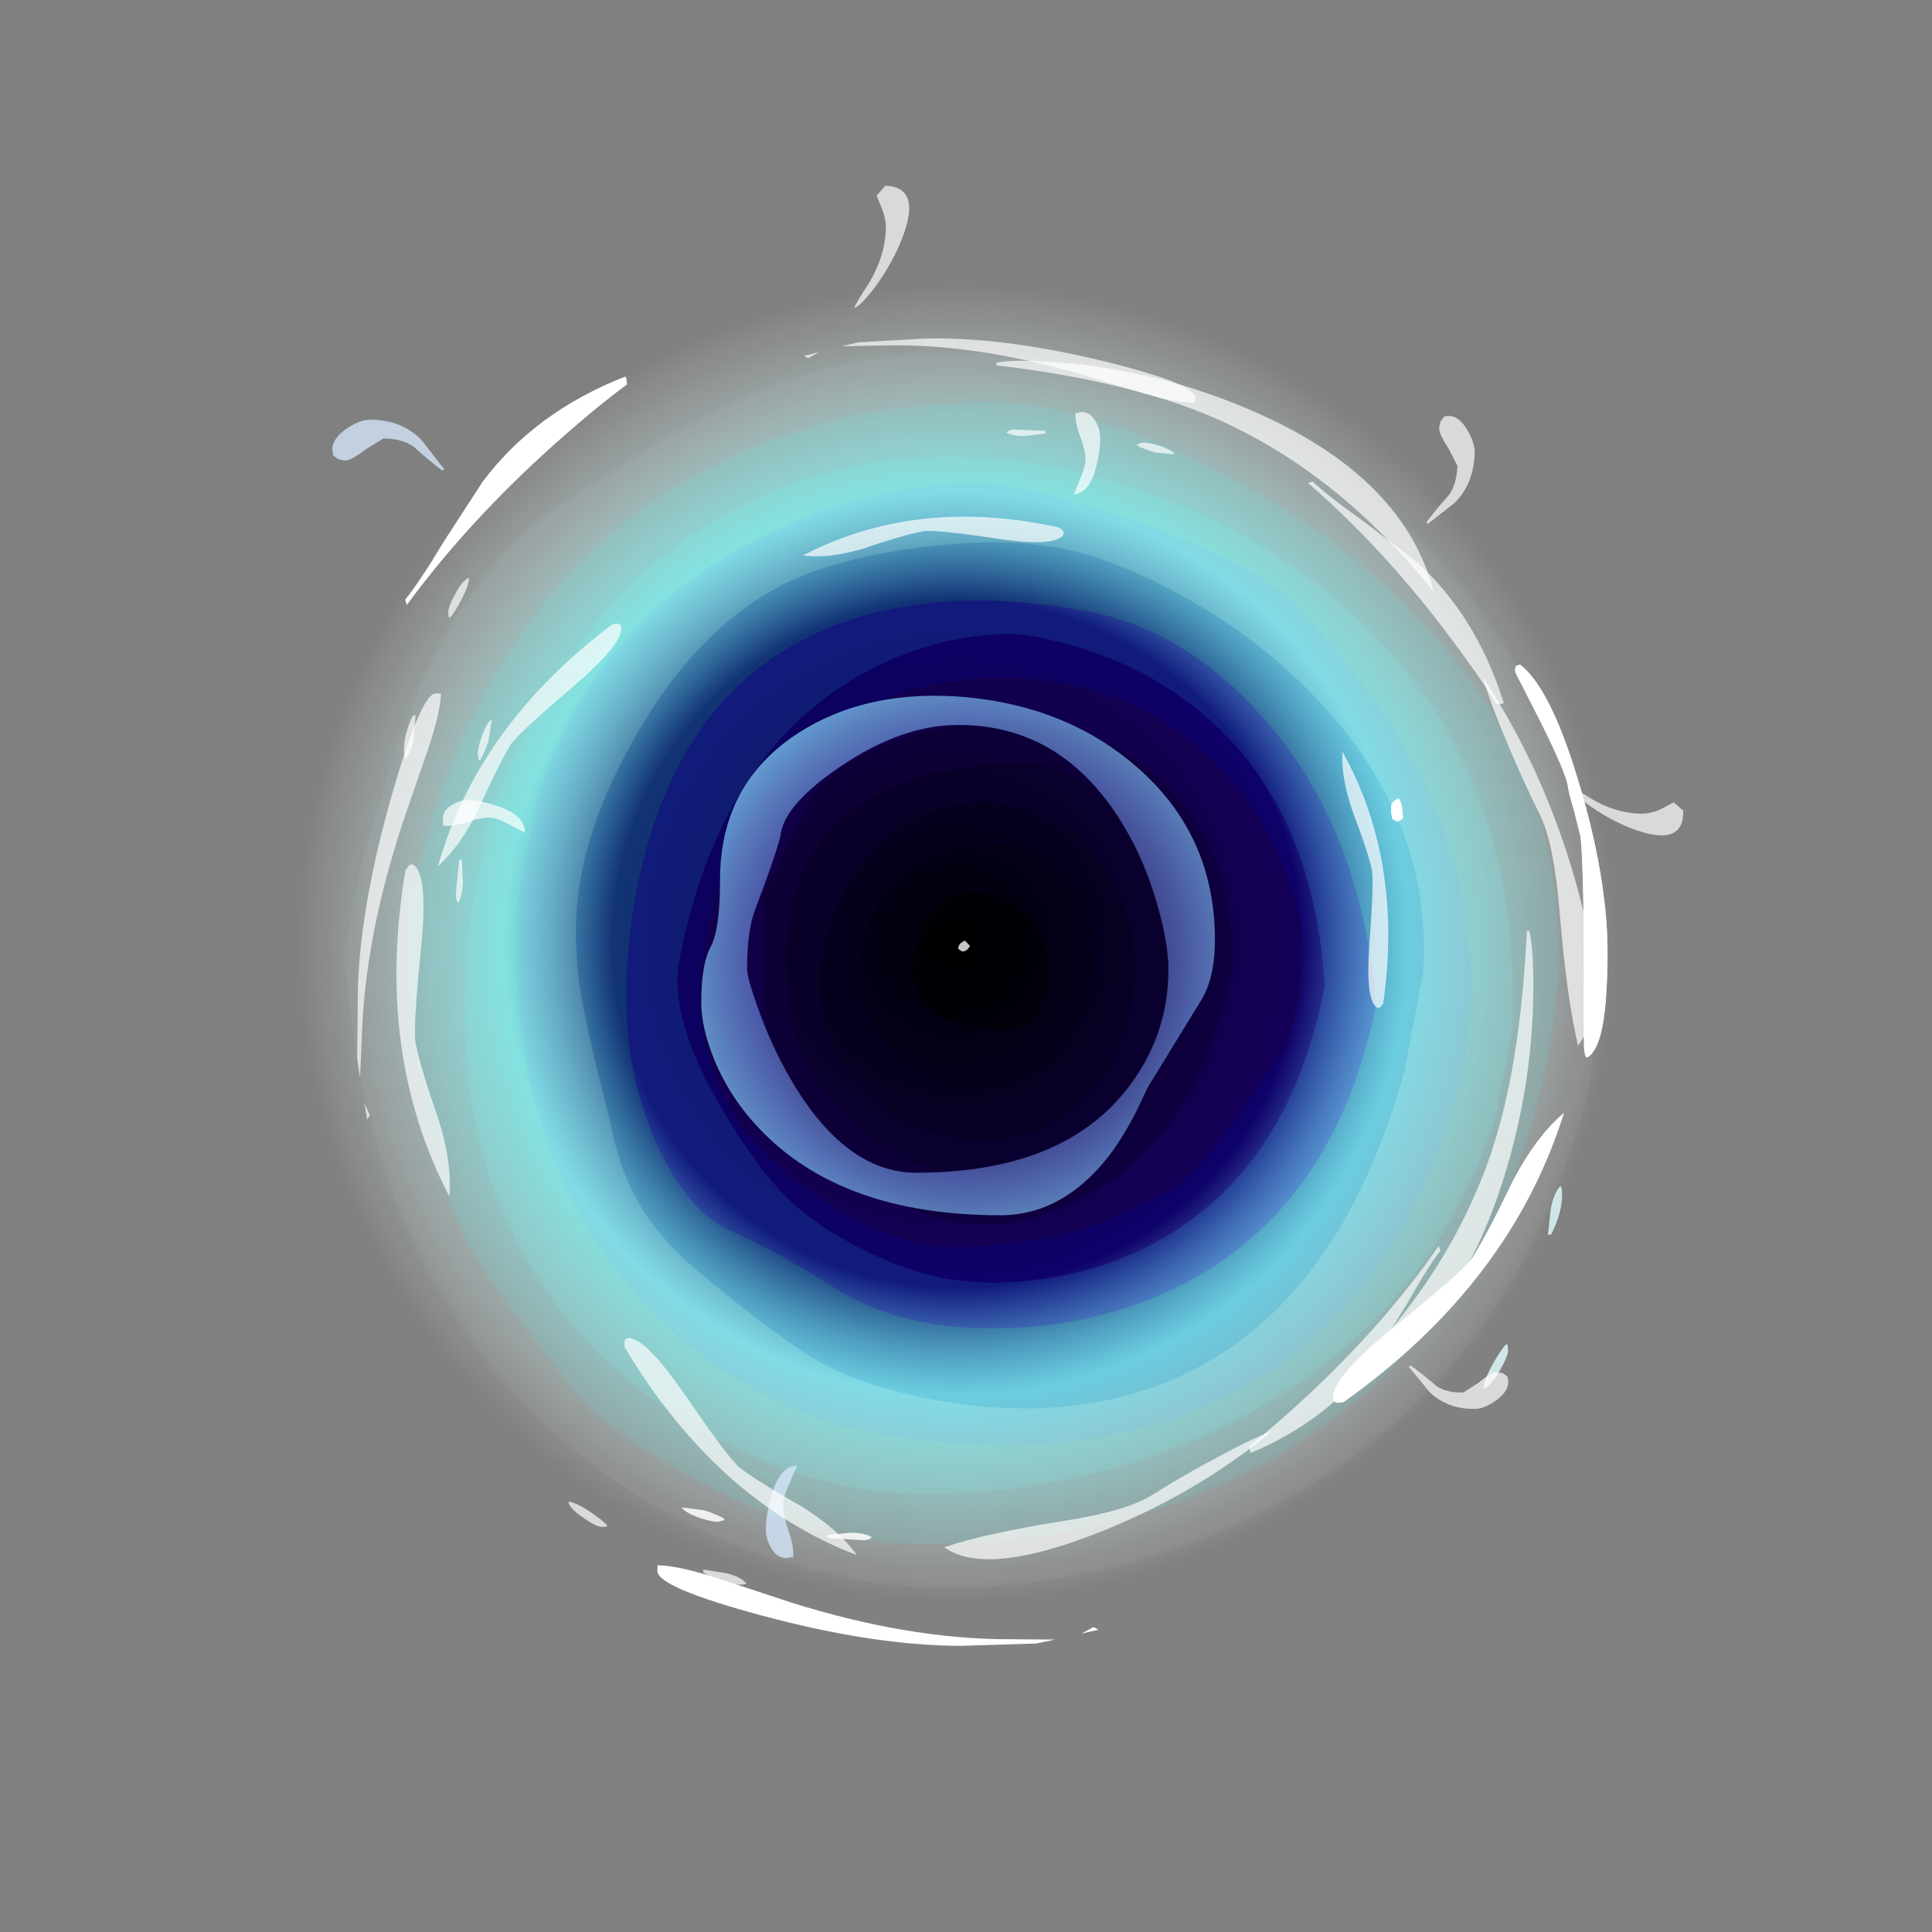 <?xml version="1.0" encoding="UTF-8" standalone="no"?>
<svg xmlns:ffdec="https://www.free-decompiler.com/flash" xmlns:xlink="http://www.w3.org/1999/xlink" ffdec:objectType="frame" height="293.0px" width="293.0px" xmlns="http://www.w3.org/2000/svg">
  <rect width="100%" height="100%" fill="#808080" stroke="none"/>
  <g transform="matrix(1.0, 0.0, 0.0, 1.0, 85.95, 179.05)">
    <use ffdec:characterId="1799" height="208.0" transform="matrix(1.0, 0.0, 0.0, 1.0, -43.45, -136.65)" width="208.0" xlink:href="#shape0"/>
    <use ffdec:characterId="1801" height="208.0" transform="matrix(-0.187, 0.982, -0.982, -0.187, 182.092, -115.184)" width="208.0" xlink:href="#sprite0"/>
    <use ffdec:characterId="1928" height="1.65" transform="matrix(1.0, 0.0, 0.0, 1.0, 59.35, -36.4)" width="1.8" xlink:href="#shape2"/>
    <use ffdec:characterId="1926" height="78.8" transform="matrix(1.0, 0.0, 0.0, 1.0, 20.4, -73.55)" width="77.9" xlink:href="#shape3"/>
    <use ffdec:characterId="1886" height="192.5" transform="matrix(1.0, 0.0, 0.0, 1.0, -35.55, -121.95)" width="193.4" xlink:href="#shape4"/>
    <use ffdec:characterId="1887" height="209.55" transform="matrix(-0.884, 0.023, -0.023, -0.884, 172.207, 54.593)" width="219.05" xlink:href="#shape5"/>
    <use ffdec:characterId="1887" height="209.55" transform="matrix(-0.037, 0.971, -0.893, -0.034, 160.19, -146.627)" width="219.05" xlink:href="#shape5"/>
  </g>
  <defs>
    <g id="shape0" transform="matrix(1.0, 0.0, 0.0, 1.0, 104.0, 208.0)">
      <path d="M73.5 -30.5 Q43.05 0.0 0.0 0.0 -43.05 0.0 -73.55 -30.5 -104.0 -60.95 -104.0 -104.0 -104.0 -147.05 -73.55 -177.55 -43.05 -208.0 0.0 -208.0 43.05 -208.0 73.5 -177.55 104.0 -147.05 104.0 -104.0 104.0 -60.95 73.5 -30.5" fill="url(#gradient0)" fill-rule="evenodd" stroke="none"/>
    </g>
    <radialGradient cx="0" cy="0" gradientTransform="matrix(0.122, 0.0, 0.0, 0.122, -1.45, -107.3)" gradientUnits="userSpaceOnUse" id="gradient0" r="819.2" spreadMethod="pad">
      <stop offset="0.0" stop-color="#000000"/>
      <stop offset="0.522" stop-color="#0a003f"/>
      <stop offset="0.686" stop-color="#8afffb" stop-opacity="0.698"/>
      <stop offset="1.0" stop-color="#ffffff" stop-opacity="0.0"/>
    </radialGradient>
    <g id="sprite0" transform="matrix(1.0, 0.0, 0.0, 1.0, 104.0, 208.0)">
      <use ffdec:characterId="1800" height="208.0" transform="matrix(1.0, 0.0, 0.0, 1.0, -104.0, -208.0)" width="208.0" xlink:href="#shape1"/>
    </g>
    <g id="shape1" transform="matrix(1.0, 0.0, 0.0, 1.0, 104.0, 208.0)">
      <path d="M84.5 -126.05 Q88.55 -112.2 88.55 -100.55 88.55 -91.9 83.75 -77.15 78.55 -61.2 73.05 -56.15 L63.45 -45.4 Q56.85 -37.95 50.3 -34.15 43.2 -30.0 33.2 -25.9 17.65 -19.55 8.15 -19.55 -43.15 -19.55 -68.5 -53.6 -77.5 -65.65 -82.05 -80.65 -85.5 -91.9 -85.5 -100.5 -85.5 -110.45 -81.9 -124.1 -77.35 -141.35 -68.85 -155.3 -45.35 -194.2 -1.5 -193.35 45.3 -192.4 70.2 -156.35 79.55 -142.85 84.5 -126.05 M77.0 -124.3 Q72.55 -138.6 64.5 -150.85 43.55 -182.45 7.8 -187.25 L-5.75 -187.25 Q-45.8 -181.6 -64.15 -150.5 -76.85 -129.0 -76.85 -101.85 -76.85 -78.25 -64.1 -60.0 -46.45 -34.75 -8.35 -28.75 L5.25 -28.75 Q46.35 -30.75 66.4 -57.9 74.0 -68.2 77.8 -81.25 80.85 -91.8 80.85 -101.8 80.85 -111.8 77.0 -124.3" fill="#75ffff" fill-opacity="0.137" fill-rule="evenodd" stroke="none"/>
      <path d="M84.5 -126.05 Q79.55 -142.85 70.2 -156.35 45.3 -192.4 -1.5 -193.35 -45.35 -194.2 -68.85 -155.3 -77.35 -141.35 -81.9 -124.1 -85.5 -110.45 -85.5 -100.5 -85.5 -91.9 -82.05 -80.65 -77.5 -65.65 -68.5 -53.6 -43.15 -19.55 8.15 -19.55 17.65 -19.55 33.2 -25.9 43.2 -30.0 50.3 -34.15 56.85 -37.95 63.45 -45.4 L73.05 -56.15 Q78.55 -61.2 83.75 -77.15 88.55 -91.9 88.55 -100.55 88.55 -112.2 84.5 -126.05 M90.0 -131.05 Q94.55 -116.75 94.55 -104.75 94.55 -76.6 79.8 -53.7 59.35 -22.0 15.25 -11.0 L2.15 -11.0 -11.15 -12.35 Q-20.45 -13.35 -27.35 -14.95 -47.8 -19.75 -59.15 -32.35 L-70.7 -45.1 Q-76.6 -51.85 -79.75 -56.55 -86.7 -66.95 -90.2 -80.65 -93.2 -92.5 -93.2 -105.1 -93.2 -118.1 -89.25 -131.8 -84.5 -148.35 -74.95 -161.65 -50.25 -196.25 -0.5 -200.4 47.9 -197.9 74.45 -161.7 84.6 -147.9 90.0 -131.05" fill="#ffffff" fill-opacity="0.047" fill-rule="evenodd" stroke="none"/>
      <path d="M90.0 -131.05 Q84.6 -147.9 74.45 -161.7 47.9 -197.9 -0.5 -200.4 -50.25 -196.25 -74.95 -161.65 -84.5 -148.35 -89.25 -131.8 -93.2 -118.1 -93.2 -105.1 -93.2 -92.5 -90.2 -80.65 -86.7 -66.95 -79.75 -56.55 -76.6 -51.85 -70.7 -45.1 L-59.15 -32.35 Q-47.8 -19.75 -27.35 -14.95 -20.45 -13.35 -11.15 -12.35 L2.15 -11.0 15.25 -11.0 Q59.35 -22.0 79.8 -53.7 94.55 -76.6 94.55 -104.75 94.55 -116.75 90.0 -131.05 M73.5 -30.5 Q43.05 0.0 0.0 0.0 -43.05 0.0 -73.55 -30.5 -104.0 -60.95 -104.0 -104.0 -104.0 -147.05 -73.55 -177.55 -43.05 -208.0 0.0 -208.0 43.05 -208.0 73.5 -177.55 104.0 -147.05 104.0 -104.0 104.0 -60.95 73.5 -30.5" fill="#ffffff" fill-opacity="0.008" fill-rule="evenodd" stroke="none"/>
      <path d="M13.95 -149.0 Q7.25 -151.95 4.2 -153.45 L2.55 -154.3 -7.4 -154.8 -10.1 -154.35 -12.85 -153.65 Q-21.05 -151.25 -28.25 -145.3 -35.75 -139.15 -40.1 -130.85 -44.85 -121.8 -44.85 -111.9 L-44.85 -111.5 -44.85 -111.1 -44.85 -110.4 Q-44.85 -97.05 -38.25 -85.55 -26.2 -64.5 3.55 -64.5 25.15 -64.5 35.8 -82.9 39.35 -89.15 41.2 -96.6 42.5 -101.8 42.5 -104.8 L42.5 -105.65 42.5 -106.5 Q42.5 -111.15 39.55 -119.75 36.75 -127.8 34.3 -131.4 L29.9 -137.85 Q27.1 -141.55 24.15 -143.75 21.5 -145.7 13.95 -149.0 M44.9 -122.8 Q47.1 -115.7 47.1 -109.5 47.1 -103.7 45.15 -96.75 43.1 -89.45 39.8 -84.3 36.2 -78.7 27.7 -71.3 15.95 -61.15 7.35 -61.15 -24.1 -61.15 -40.2 -79.75 -45.85 -86.3 -48.85 -94.35 -51.1 -100.5 -51.1 -104.85 -51.1 -121.2 -43.4 -133.75 -32.35 -151.7 -7.25 -158.05 22.1 -158.05 36.75 -138.85 42.15 -131.8 44.9 -122.8" fill="#1604b5" fill-opacity="0.349" fill-rule="evenodd" stroke="none"/>
      <path d="M13.95 -149.0 Q21.5 -145.7 24.15 -143.75 27.1 -141.55 29.9 -137.85 L34.3 -131.4 Q36.75 -127.8 39.55 -119.75 42.5 -111.15 42.5 -106.5 L42.5 -105.65 42.5 -104.8 Q42.5 -101.8 41.2 -96.6 39.35 -89.15 35.8 -82.9 25.15 -64.5 3.55 -64.5 -26.2 -64.5 -38.25 -85.55 -44.85 -97.05 -44.85 -110.4 L-44.85 -111.1 -44.85 -111.5 -44.85 -111.9 Q-44.85 -121.8 -40.1 -130.85 -35.75 -139.15 -28.25 -145.3 -21.05 -151.25 -12.85 -153.65 L-10.1 -154.35 -7.4 -154.8 2.55 -154.3 4.2 -153.45 Q7.25 -151.95 13.95 -149.0 M38.35 -109.15 L38.35 -109.85 Q38.05 -120.35 29.8 -129.7 17.7 -143.35 -6.15 -143.8 -24.45 -141.4 -32.75 -128.7 -38.15 -120.4 -38.4 -110.05 L-38.45 -109.0 Q-38.45 -107.05 -37.55 -102.7 -36.05 -95.75 -33.2 -90.0 -28.8 -81.1 -21.85 -76.65 L-5.75 -71.95 -5.45 -71.95 -5.15 -71.95 -4.75 -71.95 -4.4 -71.95 16.05 -75.9 Q24.8 -79.65 30.5 -87.1 38.35 -97.35 38.35 -109.15" fill="#240082" fill-opacity="0.365" fill-rule="evenodd" stroke="none"/>
      <path d="M17.85 -124.2 Q10.75 -130.1 0.25 -129.7 -10.05 -129.2 -17.35 -123.1 -25.35 -116.4 -25.35 -106.0 -25.35 -98.65 -20.5 -92.3 -12.95 -82.35 3.55 -82.35 13.95 -82.35 20.6 -91.65 25.85 -98.85 25.85 -105.4 25.85 -117.6 17.85 -124.2 M31.25 -106.35 Q31.25 -97.05 24.45 -88.5 14.9 -76.5 -3.65 -76.5 -18.7 -76.5 -26.85 -91.85 -29.55 -96.95 -31.15 -103.05 -32.25 -107.45 -32.25 -109.4 -32.25 -112.05 -30.85 -116.1 -29.1 -121.25 -26.0 -125.4 -17.3 -137.2 -1.85 -137.2 18.4 -137.2 26.6 -123.9 31.25 -116.3 31.25 -106.35" fill="#10003c" fill-opacity="0.408" fill-rule="evenodd" stroke="none"/>
      <path d="M17.85 -124.2 Q25.85 -117.6 25.85 -105.4 25.85 -98.85 20.6 -91.65 13.95 -82.35 3.55 -82.35 -12.95 -82.35 -20.5 -92.3 -25.35 -98.65 -25.35 -106.0 -25.35 -116.4 -17.35 -123.1 -10.05 -129.2 0.25 -129.7 10.75 -130.1 17.85 -124.2 M18.0 -106.3 Q18.0 -114.05 12.2 -118.85 6.9 -123.2 -0.6 -123.4 -8.25 -123.6 -13.45 -119.4 -19.25 -114.7 -19.25 -106.25 -19.25 -101.45 -15.5 -95.95 -10.05 -87.95 0.0 -87.95 9.2 -87.95 14.3 -95.45 18.0 -100.9 18.0 -106.3" fill="#0b0028" fill-opacity="0.408" fill-rule="evenodd" stroke="none"/>
      <path d="M8.8 -108.8 Q8.8 -113.35 5.65 -115.45 2.8 -117.3 -1.3 -116.55 -5.4 -115.85 -8.25 -112.95 -11.4 -109.75 -11.4 -105.25 -11.4 -96.1 0.5 -96.1 6.65 -96.1 8.3 -101.95 8.8 -103.65 8.8 -108.8 M18.0 -106.3 Q18.0 -100.9 14.3 -95.45 9.2 -87.95 0.0 -87.95 -10.05 -87.95 -15.5 -95.95 -19.25 -101.45 -19.25 -106.25 -19.25 -114.7 -13.45 -119.4 -8.25 -123.6 -0.6 -123.4 6.9 -123.2 12.2 -118.85 18.0 -114.05 18.0 -106.3" fill="#07001a" fill-opacity="0.408" fill-rule="evenodd" stroke="none"/>
      <path d="M8.8 -108.8 Q8.8 -103.65 8.3 -101.95 6.65 -96.1 0.5 -96.1 -11.4 -96.1 -11.4 -105.25 -11.4 -109.75 -8.25 -112.95 -5.4 -115.85 -1.3 -116.55 2.8 -117.3 5.65 -115.45 8.8 -113.35 8.8 -108.8" fill="#000000" fill-opacity="0.408" fill-rule="evenodd" stroke="none"/>
      <path d="M38.35 -109.15 Q38.35 -97.35 30.5 -87.1 24.8 -79.65 16.05 -75.9 L-4.4 -71.95 -4.75 -71.95 -5.15 -71.95 -5.45 -71.95 -5.75 -71.95 -21.85 -76.65 Q-28.8 -81.1 -33.2 -90.0 -36.05 -95.75 -37.55 -102.7 -38.45 -107.05 -38.45 -109.0 L-38.4 -110.05 Q-38.15 -120.4 -32.75 -128.7 -24.45 -141.4 -6.15 -143.8 17.7 -143.35 29.8 -129.7 38.05 -120.35 38.35 -109.85 L38.35 -109.15 M31.25 -106.35 Q31.25 -116.3 26.6 -123.9 18.4 -137.2 -1.85 -137.2 -17.3 -137.2 -26.0 -125.4 -29.1 -121.25 -30.85 -116.1 -32.25 -112.05 -32.25 -109.4 -32.25 -107.45 -31.15 -103.05 -29.55 -96.95 -26.85 -91.85 -18.7 -76.5 -3.65 -76.5 14.9 -76.5 24.45 -88.5 31.25 -97.05 31.25 -106.35" fill="#160051" fill-opacity="0.408" fill-rule="evenodd" stroke="none"/>
      <path d="M52.05 -123.3 Q54.25 -115.0 54.25 -107.75 54.25 -100.1 51.65 -93.55 47.7 -83.6 46.25 -77.0 44.5 -69.0 33.8 -62.0 19.8 -52.8 -1.85 -52.8 -36.45 -52.8 -49.55 -79.25 -56.35 -93.0 -56.35 -112.25 -56.35 -127.45 -45.15 -141.7 -31.35 -159.3 -5.75 -166.25 27.35 -165.85 43.3 -142.55 49.15 -134.0 52.05 -123.3 M44.9 -122.8 Q42.15 -131.8 36.75 -138.85 22.1 -158.05 -7.25 -158.05 -32.35 -151.7 -43.4 -133.75 -51.1 -121.2 -51.1 -104.85 -51.1 -100.5 -48.85 -94.35 -45.85 -86.3 -40.2 -79.75 -24.1 -61.15 7.35 -61.15 15.95 -61.15 27.7 -71.3 36.2 -78.7 39.8 -84.3 43.1 -89.45 45.15 -96.75 47.1 -103.7 47.1 -109.5 47.1 -115.7 44.9 -122.8" fill="#2455ff" fill-opacity="0.318" fill-rule="evenodd" stroke="none"/>
      <path d="M61.2 -148.35 Q43.45 -179.25 0.85 -181.05 -22.65 -180.55 -41.3 -166.35 -51.8 -158.35 -62.9 -143.3 -67.3 -137.35 -70.25 -121.6 -72.75 -108.2 -72.75 -97.65 -72.75 -90.45 -69.2 -81.05 -65.3 -70.6 -58.35 -61.55 L-58.15 -61.3 -57.8 -60.9 Q-48.3 -48.7 -35.9 -42.2 L-29.8 -39.45 -29.5 -39.35 Q-26.05 -38.0 -22.4 -37.1 L-19.8 -36.5 -16.25 -35.85 -12.95 -35.4 2.65 -35.4 Q38.85 -39.85 57.7 -63.5 65.1 -72.8 68.9 -84.05 72.15 -93.7 72.15 -102.65 72.15 -129.25 61.2 -148.35 M77.0 -124.3 Q80.85 -111.8 80.85 -101.8 80.85 -91.8 77.8 -81.25 74.0 -68.2 66.4 -57.9 46.35 -30.75 5.25 -28.75 L-8.35 -28.75 Q-46.45 -34.75 -64.1 -60.0 -76.85 -78.25 -76.85 -101.85 -76.85 -129.0 -64.15 -150.5 -45.8 -181.6 -5.75 -187.25 L7.8 -187.25 Q43.55 -182.45 64.5 -150.85 72.55 -138.6 77.0 -124.3" fill="#75ffff" fill-opacity="0.247" fill-rule="evenodd" stroke="none"/>
      <path d="M55.2 -147.3 Q65.5 -132.55 65.5 -111.15 65.5 -100.65 63.15 -93.55 61.15 -87.55 53.75 -74.0 50.45 -67.9 46.95 -64.25 41.55 -58.6 33.4 -55.5 23.15 -50.65 17.3 -48.3 6.85 -44.1 -2.65 -44.1 -14.2 -44.1 -27.75 -49.3 -46.95 -56.6 -54.95 -70.85 -59.1 -78.3 -61.95 -87.9 -65.0 -98.15 -65.0 -106.05 -65.0 -113.65 -62.05 -123.55 -58.7 -134.8 -52.7 -144.4 -37.2 -169.3 -11.95 -172.35 L3.15 -172.35 Q39.7 -169.4 55.2 -147.3 M52.05 -123.3 Q49.15 -134.0 43.3 -142.55 27.35 -165.85 -5.75 -166.25 -31.35 -159.3 -45.15 -141.7 -56.35 -127.45 -56.35 -112.25 -56.35 -93.0 -49.55 -79.25 -36.45 -52.8 -1.85 -52.8 19.8 -52.8 33.8 -62.0 44.5 -69.0 46.25 -77.0 47.7 -83.6 51.65 -93.55 54.25 -100.1 54.25 -107.75 54.25 -115.0 52.05 -123.3" fill="#29b0fa" fill-opacity="0.29" fill-rule="evenodd" stroke="none"/>
      <path d="M61.2 -148.35 Q72.15 -129.25 72.15 -102.65 72.15 -93.7 68.9 -84.05 65.1 -72.8 57.7 -63.5 38.85 -39.85 2.65 -35.4 L-12.95 -35.4 -16.25 -35.85 -19.8 -36.5 -22.4 -37.1 Q-26.05 -38.0 -29.5 -39.35 L-29.8 -39.45 -35.9 -42.2 Q-48.3 -48.7 -57.8 -60.9 L-58.15 -61.3 -58.35 -61.55 Q-65.3 -70.6 -69.2 -81.05 -72.75 -90.45 -72.75 -97.65 -72.75 -108.2 -70.25 -121.6 -67.3 -137.35 -62.9 -143.3 -51.8 -158.35 -41.3 -166.35 -22.65 -180.55 0.85 -181.05 43.45 -179.25 61.2 -148.35 M55.2 -147.3 Q39.7 -169.4 3.15 -172.35 L-11.95 -172.35 Q-37.2 -169.3 -52.7 -144.4 -58.7 -134.8 -62.05 -123.55 -65.0 -113.65 -65.0 -106.05 -65.0 -98.15 -61.95 -87.9 -59.1 -78.3 -54.95 -70.85 -46.95 -56.6 -27.75 -49.3 -14.2 -44.1 -2.65 -44.1 6.85 -44.1 17.3 -48.3 23.15 -50.65 33.4 -55.5 41.55 -58.6 46.95 -64.25 50.45 -67.9 53.75 -74.0 61.15 -87.55 63.15 -93.55 65.5 -100.65 65.5 -111.15 65.5 -132.55 55.2 -147.3" fill="#76dffe" fill-opacity="0.365" fill-rule="evenodd" stroke="none"/>
    </g>
    <g id="shape2" transform="matrix(1.0, 0.0, 0.0, 1.0, 0.05, 94.2)">
      <path d="M0.8 -92.55 Q0.45 -92.5 -0.05 -93.0 0.0 -93.8 1.0 -94.2 L1.75 -93.4 Q1.45 -92.75 0.8 -92.55" fill="#ffffff" fill-opacity="0.769" fill-rule="evenodd" stroke="none"/>
    </g>
    <g id="shape3" transform="matrix(1.0, 0.0, 0.0, 1.0, 39.0, 131.35)">
      <path d="M27.15 -120.45 Q38.9 -110.15 38.9 -94.3 38.9 -88.5 36.75 -85.05 L28.75 -72.0 26.85 -68.05 Q24.95 -64.35 22.75 -61.45 15.75 -52.55 6.35 -52.55 -17.8 -52.55 -30.25 -65.75 -34.8 -70.55 -37.15 -76.45 -39.0 -81.15 -39.0 -84.8 -39.0 -90.65 -37.55 -93.3 -36.15 -95.95 -36.15 -103.4 -36.15 -117.95 -24.4 -125.6 -13.8 -132.5 1.4 -131.1 16.7 -129.6 27.15 -120.45 M25.1 -111.55 Q15.85 -127.05 -0.25 -126.9 -8.65 -126.85 -17.9 -120.6 -26.6 -114.7 -27.0 -110.0 -27.9 -106.6 -30.85 -98.85 -32.05 -95.65 -32.05 -89.9 -32.05 -88.6 -30.45 -84.1 -28.45 -78.45 -25.65 -73.55 -17.3 -59.0 -6.4 -59.0 15.35 -59.0 25.3 -71.35 31.85 -79.5 31.85 -89.85 31.85 -93.6 30.3 -99.15 28.45 -105.95 25.1 -111.55" fill="url(#gradient1)" fill-rule="evenodd" stroke="none"/>
    </g>
    <radialGradient cx="0" cy="0" gradientTransform="matrix(0.119, 0.0, 0.0, 0.119, 1.55, -91.1)" gradientUnits="userSpaceOnUse" id="gradient1" r="819.2" spreadMethod="pad">
      <stop offset="0.0" stop-color="#6600ff" stop-opacity="0.012"/>
      <stop offset="0.478" stop-color="#8aeeff" stop-opacity="0.749"/>
      <stop offset="1.0" stop-color="#8ae2ff" stop-opacity="0.0"/>
    </radialGradient>
    <g id="shape4" transform="matrix(1.0, 0.0, 0.0, 1.0, 94.95, 179.75)">
      <path d="M84.45 -134.9 Q84.35 -135.65 84.65 -135.9 L85.2 -136.05 Q89.65 -132.55 93.7 -119.45 97.0 -108.85 98.0 -99.9 98.7 -94.1 98.3 -87.0 97.85 -77.75 95.3 -76.45 L95.05 -76.8 94.9 -77.7 Q94.8 -78.55 94.85 -92.0 94.8 -105.5 94.35 -109.95 L93.4 -113.75 Q92.5 -116.8 92.45 -117.5 92.25 -119.4 88.35 -127.25 L84.45 -134.9 M65.8 -112.65 L65.6 -113.85 65.65 -114.75 Q65.85 -115.35 66.75 -115.8 67.4 -114.9 67.4 -112.75 67.0 -112.35 66.5 -112.25 L65.8 -112.65" fill="#ffffff" fill-rule="evenodd" stroke="none"/>
      <path d="M-50.25 -178.55 Q-54.9 -175.15 -61.4 -169.35 -74.4 -157.7 -83.65 -145.1 L-83.9 -145.9 Q-81.55 -148.85 -78.05 -154.7 L-72.15 -163.8 Q-64.2 -174.4 -50.5 -179.75 L-50.35 -179.45 -50.25 -178.55 M-25.45 6.15 Q-7.7 11.75 7.65 11.75 L14.7 11.8 11.8 12.4 0.5 12.75 Q-12.65 12.75 -29.65 8.2 -45.65 3.9 -45.65 1.4 -45.65 0.15 -45.5 0.55 -42.75 0.55 -37.15 2.3 L-25.45 6.15 M21.25 10.3 L18.65 10.9 20.5 9.9 21.25 10.3" fill="#ffffff" fill-rule="evenodd" stroke="none"/>
      <path d="M78.0 -46.2 Q80.35 -50.0 84.1 -57.8 87.65 -64.55 91.85 -68.1 83.75 -42.2 58.4 -24.2 L57.6 -24.1 Q56.8 -24.1 56.8 -24.95 56.8 -28.1 66.25 -35.75 76.85 -44.3 78.0 -46.2" fill="#ffffff" fill-rule="evenodd" stroke="none"/>
      <path d="M-78.3 -165.5 Q-80.35 -167.05 -82.6 -169.1 -84.4 -170.35 -87.2 -170.35 L-89.9 -168.7 Q-92.05 -167.0 -93.05 -167.0 L-94.05 -167.2 -94.7 -167.7 Q-94.7 -167.75 -94.85 -167.8 L-94.95 -168.65 Q-94.95 -170.4 -92.7 -171.9 -90.75 -173.2 -89.2 -173.2 -84.45 -173.2 -81.4 -170.1 L-77.95 -165.65 -78.3 -165.5 M-26.6 -8.75 Q-26.6 -7.2 -25.85 -4.95 -25.05 -2.7 -25.05 -1.35 -25.05 -0.1 -25.2 -0.75 -27.15 -0.05 -28.35 -2.0 -29.2 -3.4 -29.2 -4.85 -29.2 -7.1 -28.4 -9.9 -27.15 -14.5 -24.45 -14.6 L-25.65 -11.85 Q-26.6 -9.65 -26.6 -8.75" fill="#d7eaff" fill-opacity="0.757" fill-rule="evenodd" stroke="none"/>
      <path d="M84.65 -135.9 L85.2 -136.05 Q89.65 -132.55 93.7 -119.45 97.0 -108.85 98.0 -99.9 98.7 -94.1 98.3 -87.0 97.85 -77.75 95.3 -76.45 L95.05 -76.8 94.9 -77.7 Q94.8 -78.55 94.85 -92.0 94.8 -105.5 94.35 -109.95 L93.4 -113.75 Q92.5 -116.8 92.45 -117.5 92.25 -119.4 88.35 -127.25 L84.45 -134.9 Q84.35 -135.65 84.65 -135.9 M65.6 -113.85 L65.65 -114.75 Q65.85 -115.35 66.75 -115.8 67.4 -114.9 67.4 -112.75 67.0 -112.35 66.5 -112.25 L65.8 -112.65 65.6 -113.85" fill="#ffffff" fill-opacity="0.737" fill-rule="evenodd" stroke="none"/>
      <path d="M-83.4 -105.5 Q-82.9 -106.0 -82.4 -105.5 -80.4 -103.5 -81.55 -92.5 -82.8 -80.2 -82.25 -78.3 -81.4 -74.35 -78.8 -66.95 -76.75 -60.3 -77.2 -55.4 -88.55 -77.15 -83.85 -104.9 L-83.4 -105.5" fill="#ffffff" fill-opacity="0.698" fill-rule="evenodd" stroke="none"/>
      <path d="M91.5 -56.6 L91.55 -55.65 Q91.55 -52.95 89.9 -49.65 L89.4 -49.55 89.85 -53.6 Q90.3 -55.95 91.3 -57.0 L91.5 -56.6 M83.3 -32.85 L83.35 -32.05 Q83.35 -31.15 82.1 -29.0 80.75 -26.6 79.65 -26.25 79.55 -27.25 81.0 -29.9 82.35 -32.3 83.1 -33.0 L83.3 -32.85" fill="#dffbff" fill-opacity="0.827" fill-rule="evenodd" stroke="none"/>
      <path d="M-39.1 -6.6 Q-41.45 -7.4 -41.95 -8.25 L-38.5 -7.8 Q-36.2 -7.0 -35.45 -6.5 L-35.55 -6.3 -36.25 -6.1 Q-37.05 -5.95 -39.1 -6.6 M-19.75 -3.6 L-19.95 -4.05 -16.35 -4.4 Q-14.2 -4.4 -13.15 -3.75 L-13.45 -3.45 -14.25 -3.25 -19.75 -3.6" fill="#ffffff" fill-opacity="0.847" fill-rule="evenodd" stroke="none"/>
    </g>
    <g id="shape5" transform="matrix(1.0, 0.0, 0.0, 1.0, 127.5, 196.8)">
      <path d="M-50.25 -178.55 Q-54.9 -175.15 -61.4 -169.35 -74.4 -157.7 -83.65 -145.1 L-83.9 -145.9 Q-81.55 -148.85 -78.05 -154.7 L-72.15 -163.8 Q-64.2 -174.4 -50.5 -179.75 L-50.35 -179.45 -50.25 -178.55 M-25.45 6.15 Q-7.7 11.75 7.65 11.75 L14.7 11.8 11.8 12.4 0.5 12.75 Q-12.65 12.75 -29.65 8.2 -45.65 3.9 -45.65 1.4 -45.65 0.15 -45.5 0.55 -42.75 0.55 -37.15 2.3 L-25.45 6.15 M21.25 10.3 L18.65 10.9 20.5 9.9 21.25 10.3" fill="#ffffff" fill-opacity="0.698" fill-rule="evenodd" stroke="none"/>
      <path d="M79.05 -66.0 Q82.35 -72.25 86.25 -75.55 78.75 -51.55 55.25 -34.85 L54.5 -34.75 Q53.75 -34.75 53.75 -35.55 53.75 -38.45 62.5 -45.55 72.35 -53.5 73.4 -55.25 75.6 -58.75 79.05 -66.0" fill="#ffffff" fill-opacity="0.698" fill-rule="evenodd" stroke="none"/>
      <path d="M-78.3 -165.5 Q-80.35 -167.05 -82.6 -169.1 -84.4 -170.35 -87.2 -170.35 L-89.9 -168.7 Q-92.05 -167.0 -93.05 -167.0 L-94.05 -167.2 -94.7 -167.7 Q-94.7 -167.75 -94.85 -167.8 L-94.95 -168.65 Q-94.95 -170.4 -92.7 -171.9 -90.75 -173.2 -89.2 -173.2 -84.45 -173.2 -81.4 -170.1 L-77.95 -165.65 -78.3 -165.5 M-26.6 -8.75 Q-26.6 -7.2 -25.85 -4.95 -25.05 -2.7 -25.05 -1.35 -25.05 -0.1 -25.2 -0.75 -27.15 -0.05 -28.35 -2.0 -29.2 -3.4 -29.2 -4.85 -29.2 -7.1 -28.4 -9.9 -27.15 -14.5 -24.45 -14.6 L-25.65 -11.85 Q-26.6 -9.65 -26.6 -8.75" fill="#ffffff" fill-opacity="0.698" fill-rule="evenodd" stroke="none"/>
      <path d="M-33.25 -186.6 Q-37.45 -184.1 -43.15 -181.15 -50.65 -177.3 -54.25 -176.1 -40.55 -186.85 -23.15 -193.05 -4.3 -199.75 2.5 -194.55 -4.7 -192.35 -18.3 -190.55 -28.95 -189.15 -33.25 -186.6 M-100.55 -91.5 Q-101.05 -93.6 -101.05 -98.05 -101.05 -118.0 -93.95 -136.9 -84.65 -161.55 -67.4 -167.15 -85.3 -150.3 -93.0 -129.5 -98.45 -114.65 -100.15 -91.5 L-100.55 -91.5 M-120.6 -71.9 Q-122.3 -71.9 -124.1 -71.0 L-125.9 -70.1 -127.5 -71.55 Q-127.5 -78.15 -118.35 -74.3 -114.95 -72.85 -111.8 -70.55 -108.75 -68.3 -108.25 -67.05 -108.75 -67.1 -112.4 -69.5 -116.65 -71.9 -120.6 -71.9" fill="#ffffff" fill-opacity="0.698" fill-rule="evenodd" stroke="none"/>
      <path d="M-73.9 -103.8 Q-72.15 -102.05 -73.15 -92.45 -74.25 -81.65 -73.8 -80.0 -73.05 -76.55 -70.75 -70.05 -68.95 -64.25 -69.35 -59.95 -79.3 -79.0 -75.2 -103.3 L-74.8 -103.8 Q-74.35 -104.25 -73.9 -103.8" fill="#ffffff" fill-opacity="0.698" fill-rule="evenodd" stroke="none"/>
      <path d="M91.5 -56.6 L91.55 -55.65 Q91.55 -52.95 89.9 -49.65 L89.4 -49.55 89.85 -53.6 Q90.3 -55.95 91.3 -57.0 L91.5 -56.6 M83.3 -32.85 L83.35 -32.05 Q83.35 -31.15 82.1 -29.0 80.75 -26.6 79.65 -26.25 79.55 -27.25 81.0 -29.9 82.35 -32.3 83.1 -33.0 L83.3 -32.85" fill="#ffffff" fill-opacity="0.698" fill-rule="evenodd" stroke="none"/>
      <path d="M-36.25 -6.1 Q-37.05 -5.95 -39.1 -6.6 -41.45 -7.4 -41.95 -8.25 L-38.5 -7.8 Q-36.2 -7.0 -35.45 -6.5 L-35.55 -6.3 -36.25 -6.1 M-19.75 -3.6 L-19.95 -4.05 -16.35 -4.4 Q-14.2 -4.4 -13.15 -3.75 L-13.45 -3.45 -14.25 -3.25 -19.75 -3.6" fill="#ffffff" fill-opacity="0.698" fill-rule="evenodd" stroke="none"/>
    </g>
  </defs>
</svg>

